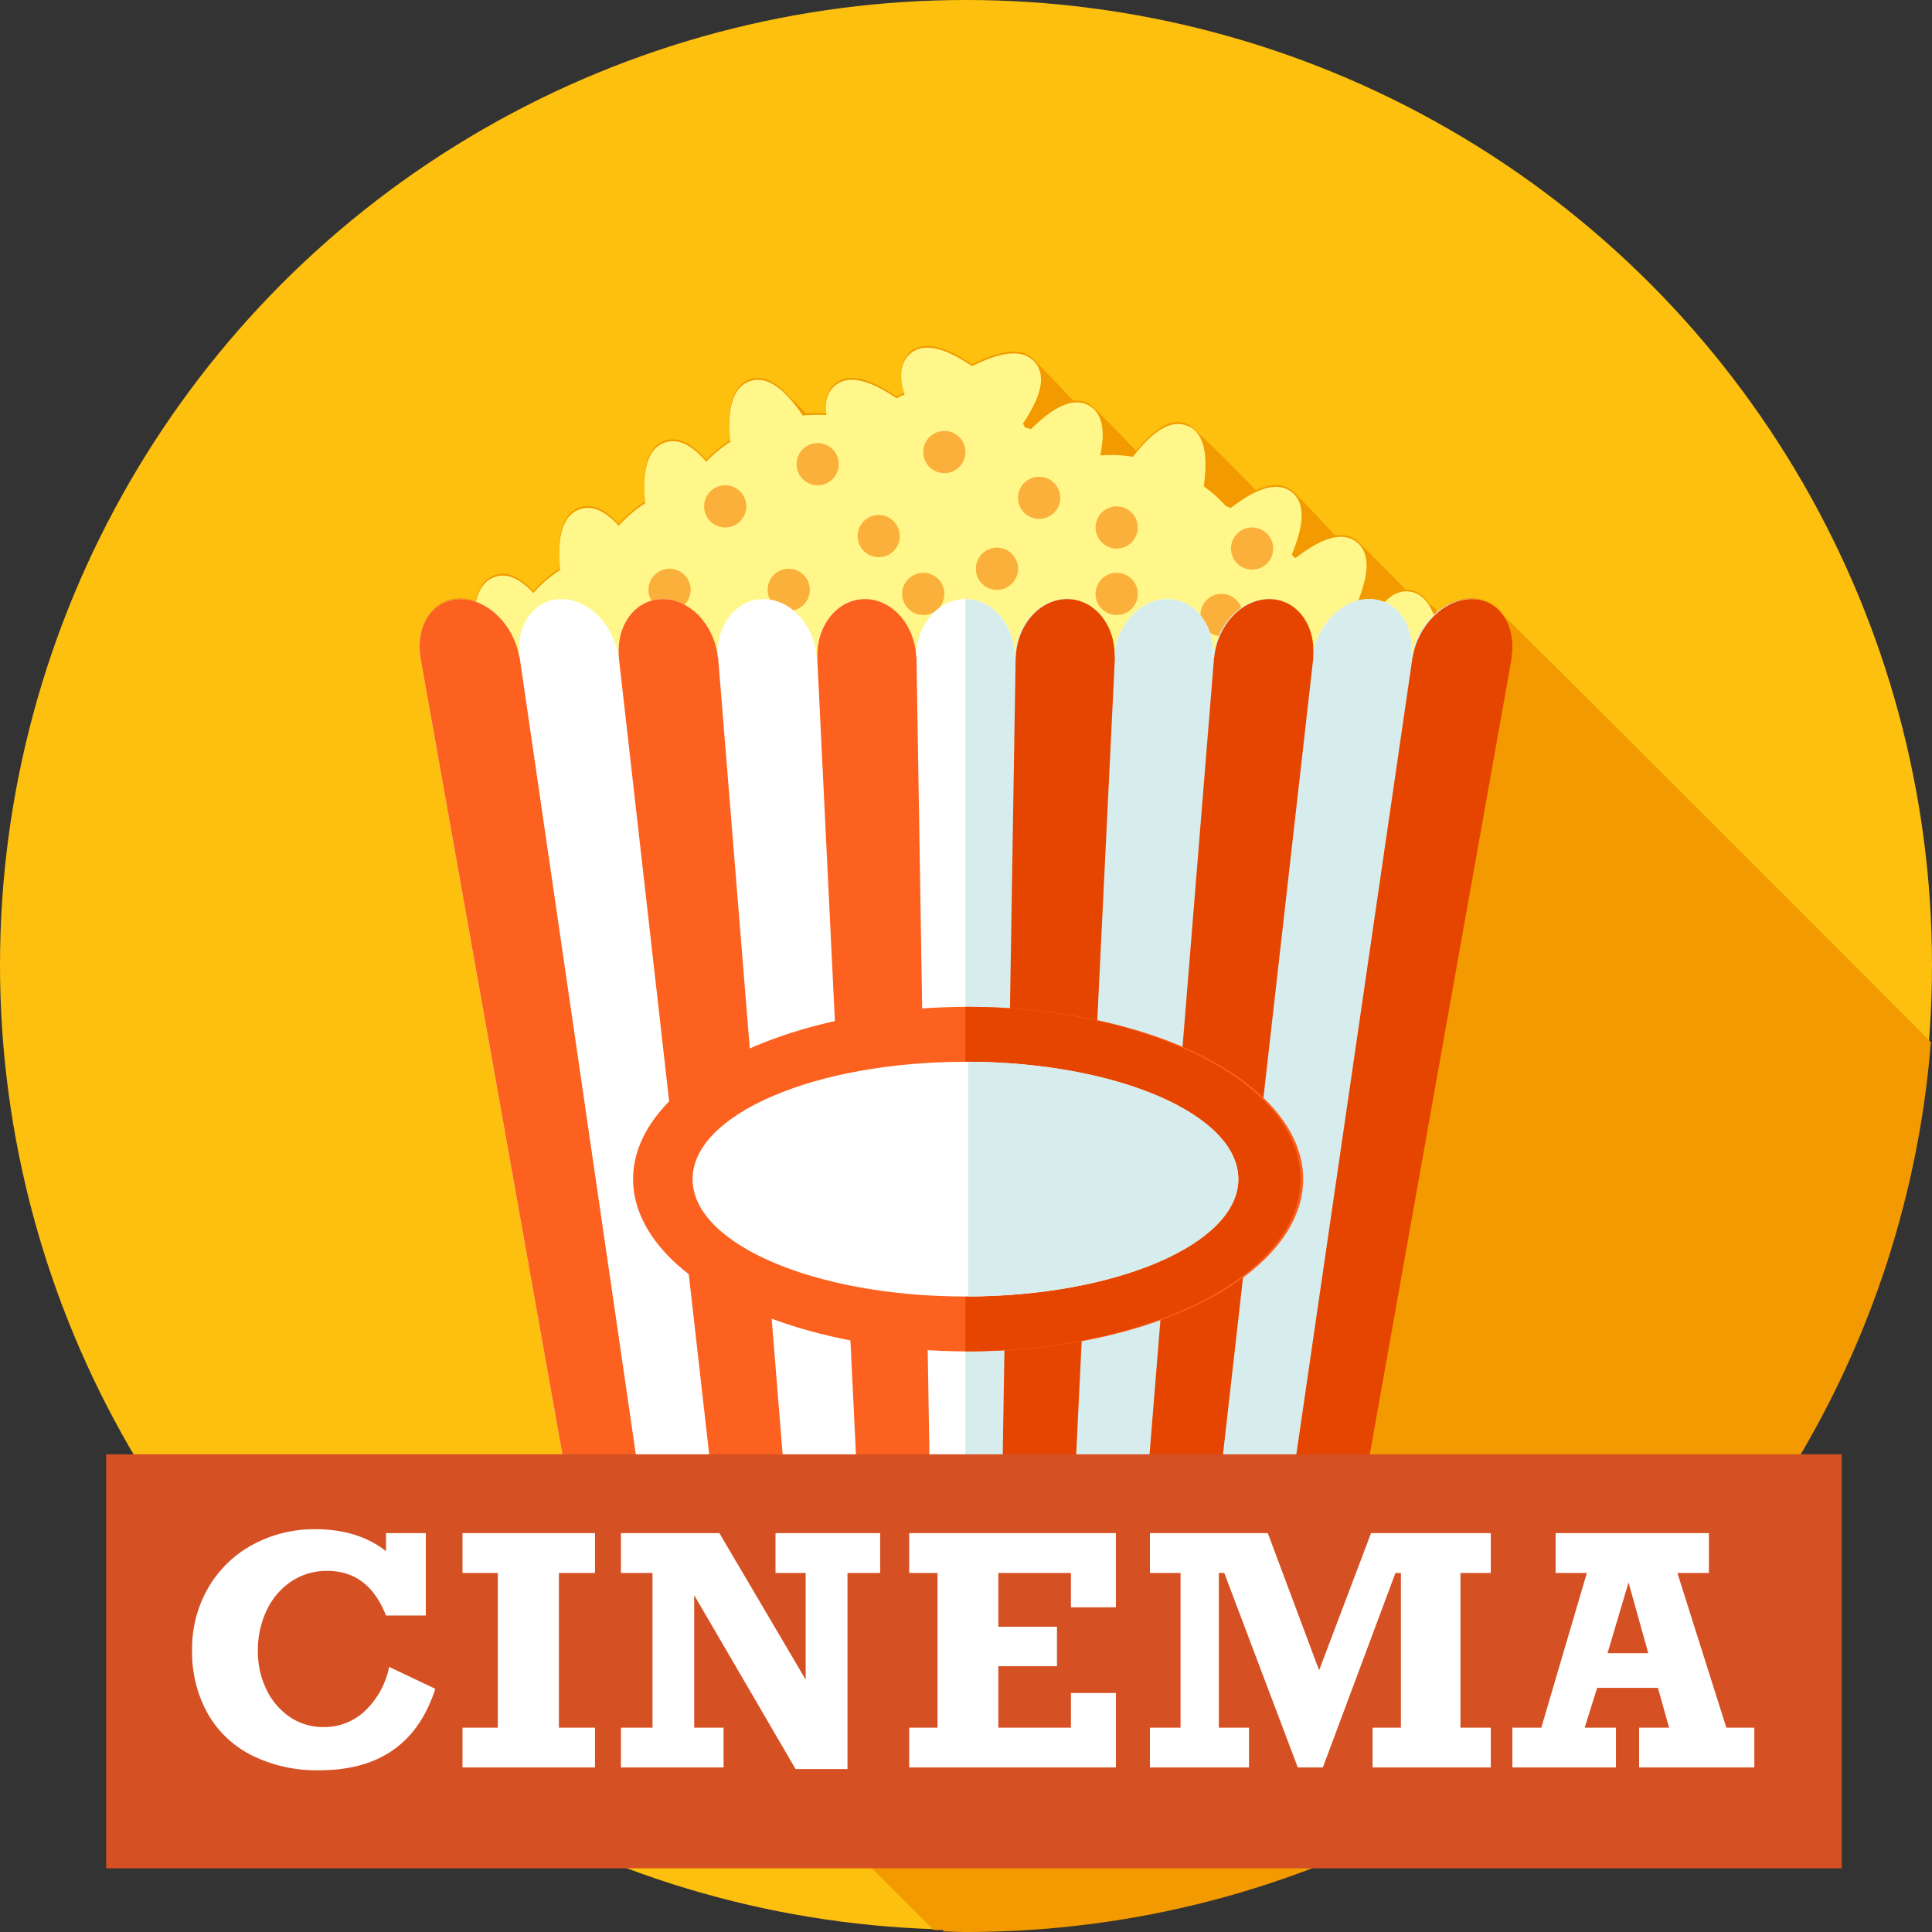 <svg xmlns="http://www.w3.org/2000/svg" xmlns:xlink="http://www.w3.org/1999/xlink" width="364" height="364" viewBox="0 0 364 364">
  <rect x="0" y="0" width="364" height="364" fill="#333333" stroke="none"/>
  <defs>
    <clipPath id="clip-Web_1920_1">
      <rect width="364" height="364"/>
    </clipPath>
  </defs>
  <g id="Web_1920_1" data-name="Web 1920 – 1" clip-path="url(#clip-Web_1920_1)">
    <rect width="364" height="364" fill="none"/>
    <g id="popcorn-svgrepo-com" transform="translate(-0.438 -0.438)">
      <ellipse id="Ellipse_1" data-name="Ellipse 1" cx="182" cy="181.783" rx="182" ry="181.783" transform="translate(0.438 0.438)" fill="#fdc00f"/>
      <path id="Tracé_1" data-name="Tracé 1" d="M396.276,223.857c-.475-.558-79.532-79.689-80.39-80.254a7.177,7.177,0,0,0-6.159-3.394l-.12.014-.113-.014a9.817,9.817,0,0,0-6.155,2.444,5.231,5.231,0,0,0-1.6-1.346,5.1,5.1,0,0,0-3.609-2.678l-.763,0c-.182-.2-8.7-8.877-9.315-9.356a4.918,4.918,0,0,0-3.857-.869l-.5-.263c-.3-.642-7.254-7.809-7.87-8.287-1.985-1.536-4.473-1.033-6.757.04-.434-.587-11.687-12.008-12.8-12.483-3.776-1.613-7.506,2.332-9.706,5.021l-.069-.055c-.124-.073-7.9-8.246-8.753-8.753a4.688,4.688,0,0,0-3.076-.6c-.175-.365-6.918-7.29-7.213-7.626-2.977-3.4-8.848-.708-11.833.744-2.766-1.839-8.272-5.291-11.676-2.313-2.149,1.879-1.89,4.912-1.025,7.652-.558.248-1.084.492-1.529.711-2.766-1.839-8.272-5.291-11.676-2.313-1.587,1.39-1.832,3.411-1.518,5.477a28.533,28.533,0,0,0-3.78.04l-.6-.525a17.218,17.218,0,0,0-2.189-2.189c-2.058-2.427-4.871-4.78-7.9-3.7-4.306,1.529-3.966,8.067-3.667,11.417a25.911,25.911,0,0,0-4.532,3.747c-2.05-2.394-4.827-4.671-7.823-3.605-4.306,1.529-3.966,8.067-3.667,11.417a24.1,24.1,0,0,0-4.984,4.247c-2-2.189-4.59-4.076-7.37-3.091-4.306,1.529-3.966,8.067-3.667,11.417a23.768,23.768,0,0,0-5.053,4.342c-1.988-2.153-4.554-3.988-7.3-3.01-2.112.752-3.1,2.711-3.528,4.9a8.765,8.765,0,0,0-2.9-.562c-5.17,0-8.476,4.922-7.542,10.928h-.026L142.728,325.46l65.659,65.659h1.8l.048.274c1.43.029,2.831.106,4.255.106C310.26,391.5,388.741,317.689,396.276,223.857Z" transform="translate(-32.049 -27.061)" fill="#f29a00"/>
      <path id="Tracé_2" data-name="Tracé 2" d="M116.659,155.741H313.867c-.912-3.521-5.714-5.78-8.473-6.845-.43-3.251-1.368-9.6-5.79-10.264-3.532-.529-5.966,3-7.494,6.01a27.692,27.692,0,0,0-2.532-3.576c1.211-3.047,3.492-9.049-.048-11.786-3.576-2.766-8.819,1.007-11.468,3.01l-.292-.117-.42-.525c1.212-3.047,3.492-9.049-.048-11.786-3.576-2.766-8.819,1.007-11.468,3.01l-.912-.365a25.038,25.038,0,0,0-4.156-3.7c.4-3.255,1.095-9.636-3.017-11.392-4.16-1.773-8.279,3.2-10.337,5.805a25.738,25.738,0,0,0-6.155-.252c.678-3.28,1-7.535-2.036-9.341-3.886-2.31-8.629,2.076-11.015,4.382-.332-.091-.715-.193-1.109-.292l-.387-.744c1.773-2.759,5.167-8.21,2.222-11.574-2.977-3.4-8.848-.708-11.833.748-2.766-1.839-8.272-5.291-11.676-2.313-2.149,1.879-1.89,4.912-1.025,7.652-.558.248-1.084.492-1.529.711-2.766-1.839-8.272-5.291-11.676-2.313-1.587,1.39-1.832,3.411-1.518,5.477a31.71,31.71,0,0,0-4.466.081c-1.894-2.726-5.743-7.965-10-6.451-4.306,1.529-3.966,8.067-3.667,11.417a25.912,25.912,0,0,0-4.532,3.747c-2.05-2.394-4.827-4.671-7.823-3.605-4.306,1.529-3.966,8.067-3.667,11.417a24.017,24.017,0,0,0-4.984,4.251c-2-2.189-4.59-4.076-7.37-3.091-4.306,1.529-3.966,8.067-3.667,11.417a23.768,23.768,0,0,0-5.053,4.342c-1.993-2.153-4.554-3.988-7.3-3.01-4.306,1.529-3.966,8.067-3.667,11.417C121.049,148.925,116.71,152.1,116.659,155.741Z" transform="translate(-33.522 -26.724)" fill="#fff78a"/>
      <path id="Tracé_3" data-name="Tracé 3" d="M203.93,116.987a3.974,3.974,0,1,0,3.974,3.974A3.976,3.976,0,0,0,203.93,116.987Zm-17.416,7.947a3.974,3.974,0,1,0,3.974,3.974A3.976,3.976,0,0,0,186.514,124.935Zm-10.483,15.726A3.974,3.974,0,1,0,180,144.634,3.976,3.976,0,0,0,176.031,140.661Zm39.4-10.125a3.974,3.974,0,1,0,3.974,3.974A3.976,3.976,0,0,0,215.427,130.535Zm22.283,6.152a3.974,3.974,0,1,0,3.974,3.974A3.976,3.976,0,0,0,237.71,136.687ZM227.8,114.7a3.974,3.974,0,1,0,3.974,3.974A3.974,3.974,0,0,0,227.8,114.7Zm32.467,14.205a3.974,3.974,0,1,0,3.974,3.974A3.976,3.976,0,0,0,260.267,128.908Zm-14.61-5.579a3.974,3.974,0,1,0,3.974,3.974A3.976,3.976,0,0,0,245.657,123.329Zm-47.178,17.332a3.974,3.974,0,1,0,3.974,3.974A3.976,3.976,0,0,0,198.478,140.661Zm61.788.766a3.974,3.974,0,1,0,3.974,3.974A3.976,3.976,0,0,0,260.267,141.427Zm25.512-8.545a3.974,3.974,0,1,0,3.974,3.974A3.974,3.974,0,0,0,285.779,132.881ZM280.024,145.4A3.974,3.974,0,1,0,284,149.374,3.976,3.976,0,0,0,280.024,145.4Zm-56.2-3.974A3.974,3.974,0,1,0,227.8,145.4,3.976,3.976,0,0,0,223.826,141.427Z" transform="translate(-49.441 -33.068)" fill="#fbb03b"/>
      <path id="Tracé_4" data-name="Tracé 4" d="M317.019,170.6c1.091-6.141-2.266-11.216-7.52-11.216-5.167,0-10.067,4.922-11.077,10.928h-.051c.74-6.01-2.729-10.928-7.9-10.928s-9.91,4.922-10.724,10.928H279.7c.544-6.01-3.083-10.928-8.253-10.928s-9.75,4.922-10.37,10.928h-.051c.351-6.01-3.437-10.928-8.607-10.928s-9.592,4.922-10.016,10.928h-.051c.157-6.01-3.791-10.928-8.962-10.928s-9.432,4.922-9.662,10.928h-.036c-.04-6.01-4.145-10.928-9.311-10.928s-9.272,4.922-9.308,10.928h-.051c-.234-6.01-4.5-10.928-9.666-10.928s-9.115,4.922-8.954,10.928h-.051c-.427-6.01-4.853-10.928-10.02-10.928s-8.954,4.922-8.6,10.928h-.051c-.62-6.01-5.207-10.928-10.373-10.928s-8.793,4.922-8.246,10.928H149c-.817-6.01-5.561-10.928-10.728-10.928s-8.637,4.922-7.893,10.928h-.051c-1.011-6.01-5.915-10.928-11.081-10.928s-8.476,4.922-7.542,10.928h-.026l31.062,174.327H286.037L316.8,171.442Z" transform="translate(-32.055 -46.072)" fill="#fff"/>
      <path id="Tracé_5" data-name="Tracé 5" d="M130.334,170.309c-1.011-6.01-5.915-10.928-11.081-10.928s-8.476,4.922-7.542,10.928h-.026l31.062,174.327H155.8L130.375,170.2l0,.113h-.044Zm37.389,0c-.62-6.01-5.207-10.928-10.373-10.928s-8.8,4.922-8.25,10.928h-.026l19.769,174.327H181.9L167.774,170.2l0,.113h-.047Zm37.385,0c-.234-6.01-4.5-10.928-9.666-10.928s-9.115,4.922-8.958,10.928h-.026l8.473,174.327h13.055L205.162,170.2l-.011.113h-.043Z" transform="translate(-32.055 -46.072)" fill="#fc611f"/>
      <path id="Tracé_6" data-name="Tracé 6" d="M350.964,159.38c-5.167,0-10.067,4.922-11.077,10.928h-.051c.74-6.01-2.729-10.928-7.9-10.928s-9.91,4.922-10.724,10.928h-.051c.544-6.01-3.083-10.928-8.253-10.928s-9.75,4.922-10.37,10.928h-.051c.351-6.01-3.437-10.928-8.607-10.928s-9.592,4.922-10.016,10.928h-.051c.157-6.01-3.791-10.928-8.962-10.928s-9.432,4.922-9.662,10.928h-.036c-.04-6-4.138-10.917-9.3-10.928V344.632H327.5l30.759-173.192.222-.847C359.575,164.455,356.218,159.38,350.964,159.38Z" transform="translate(-73.519 -46.072)" fill="#d7eced"/>
      <path id="Tracé_7" data-name="Tracé 7" d="M286.639,170.309c.157-6.01-3.788-10.928-8.958-10.928s-9.432,4.922-9.666,10.928h-.026l-2.821,174.327h13.055L286.7,170.2l-.019.113h-.046Zm37.44,0h-.051c.547-6.01-3.079-10.928-8.25-10.928s-9.753,4.922-10.373,10.928h-.026L291.262,344.635h13.055L324.1,170.2Zm37.338,0c.938-6.01-2.372-10.928-7.542-10.928s-10.07,4.922-11.081,10.928h-.026l-25.41,174.327h13.055l31.08-174.44-.033.113h-.043Z" transform="translate(-76.197 -46.072)" fill="#e64500"/>
      <ellipse id="Ellipse_2" data-name="Ellipse 2" cx="63.127" cy="32.46" rx="63.127" ry="32.46" transform="translate(119.712 190.132)" fill="#fc611f"/>
      <path id="Tracé_8" data-name="Tracé 8" d="M255.852,267.167v64.922c34.864,0,63.127-14.533,63.127-32.46S290.716,267.167,255.852,267.167Z" transform="translate(-73.519 -77.045)" fill="#e64500"/>
      <ellipse id="Ellipse_3" data-name="Ellipse 3" cx="51.411" cy="22.111" rx="51.411" ry="22.111" transform="translate(130.921 200.484)" fill="#fff"/>
      <path id="Tracé_9" data-name="Tracé 9" d="M256.579,281.687v44.227c28.158-.12,50.9-9.969,50.9-22.111S284.736,281.807,256.579,281.687Z" transform="translate(-73.728 -81.214)" fill="#d7eced"/>
    </g>
    <g id="Groupe_1" data-name="Groupe 1">
      <path id="Tracé_10" data-name="Tracé 10" d="M0,0H327V78H0Z" transform="translate(20 274)" fill="#d55124"/>
      <path id="Tracé_11" data-name="Tracé 11" d="M39.727-40.752v-3.4h7.5v15.527h-7.5q-3.311-8.408-11.045-8.408a11.953,11.953,0,0,0-6.812,1.992A13.347,13.347,0,0,0,17.241-29.6a17.381,17.381,0,0,0-1.655,7.632,16.408,16.408,0,0,0,1.567,7.192,13.1,13.1,0,0,0,4.38,5.215,11.091,11.091,0,0,0,6.475,1.948,11.076,11.076,0,0,0,7.837-3.12,15.622,15.622,0,0,0,4.468-8.218l8.7,4.131Q44.092.527,27.188.527a27.5,27.5,0,0,1-12.7-2.783,19.78,19.78,0,0,1-8.364-7.91,23.735,23.735,0,0,1-2.93-11.982,22.753,22.753,0,0,1,3.018-11.66,21.516,21.516,0,0,1,8.335-8.13,24.166,24.166,0,0,1,11.909-2.944Q34.453-44.883,39.727-40.752ZM72.3-36.65V-7.5h6.8V0H54.138V-7.5h6.65V-36.65h-6.65v-7.5H79.1v7.5Zm46.492,0h-5.684v-7.5h19.717v7.5h-6.152V.293H116.89l-19.1-32.754V-7.5h5.537V0H83.989V-7.5h5.947V-36.65H83.989v-7.5h18.545l16.26,27.6Zm49.978,6.475V-36.65H155.091v10.137h11.045v7.441H155.091V-7.5h13.682v-6.533h8.467V0H138.3V-7.5h5.332V-36.65H138.3v-7.5h38.936v13.975ZM225.313-44.15h22.559v7.5h-5.713V-7.5h5.713V0H225.606V-7.5h5.332V-36.65h-1.025L216.231,0h-4.717L197.657-36.65h-1.025V-7.5h5.684V0H183.653V-7.5h5.771V-36.65h-5.771v-7.5H205.86l9.668,25.84Zm57.712,7.5L292.254-7.5h5.273V0H275.818V-7.5h5.654L279.363-15H267.908l-2.344,7.5h5.889V0H251.941V-7.5h5.449l8.584-29.15h-5.889v-7.5h28.887v7.5Zm-9.2,1.787-3.955,13.33h7.676Z" transform="translate(33 333)" fill="#fff"/>
    </g>
  </g>
</svg>
